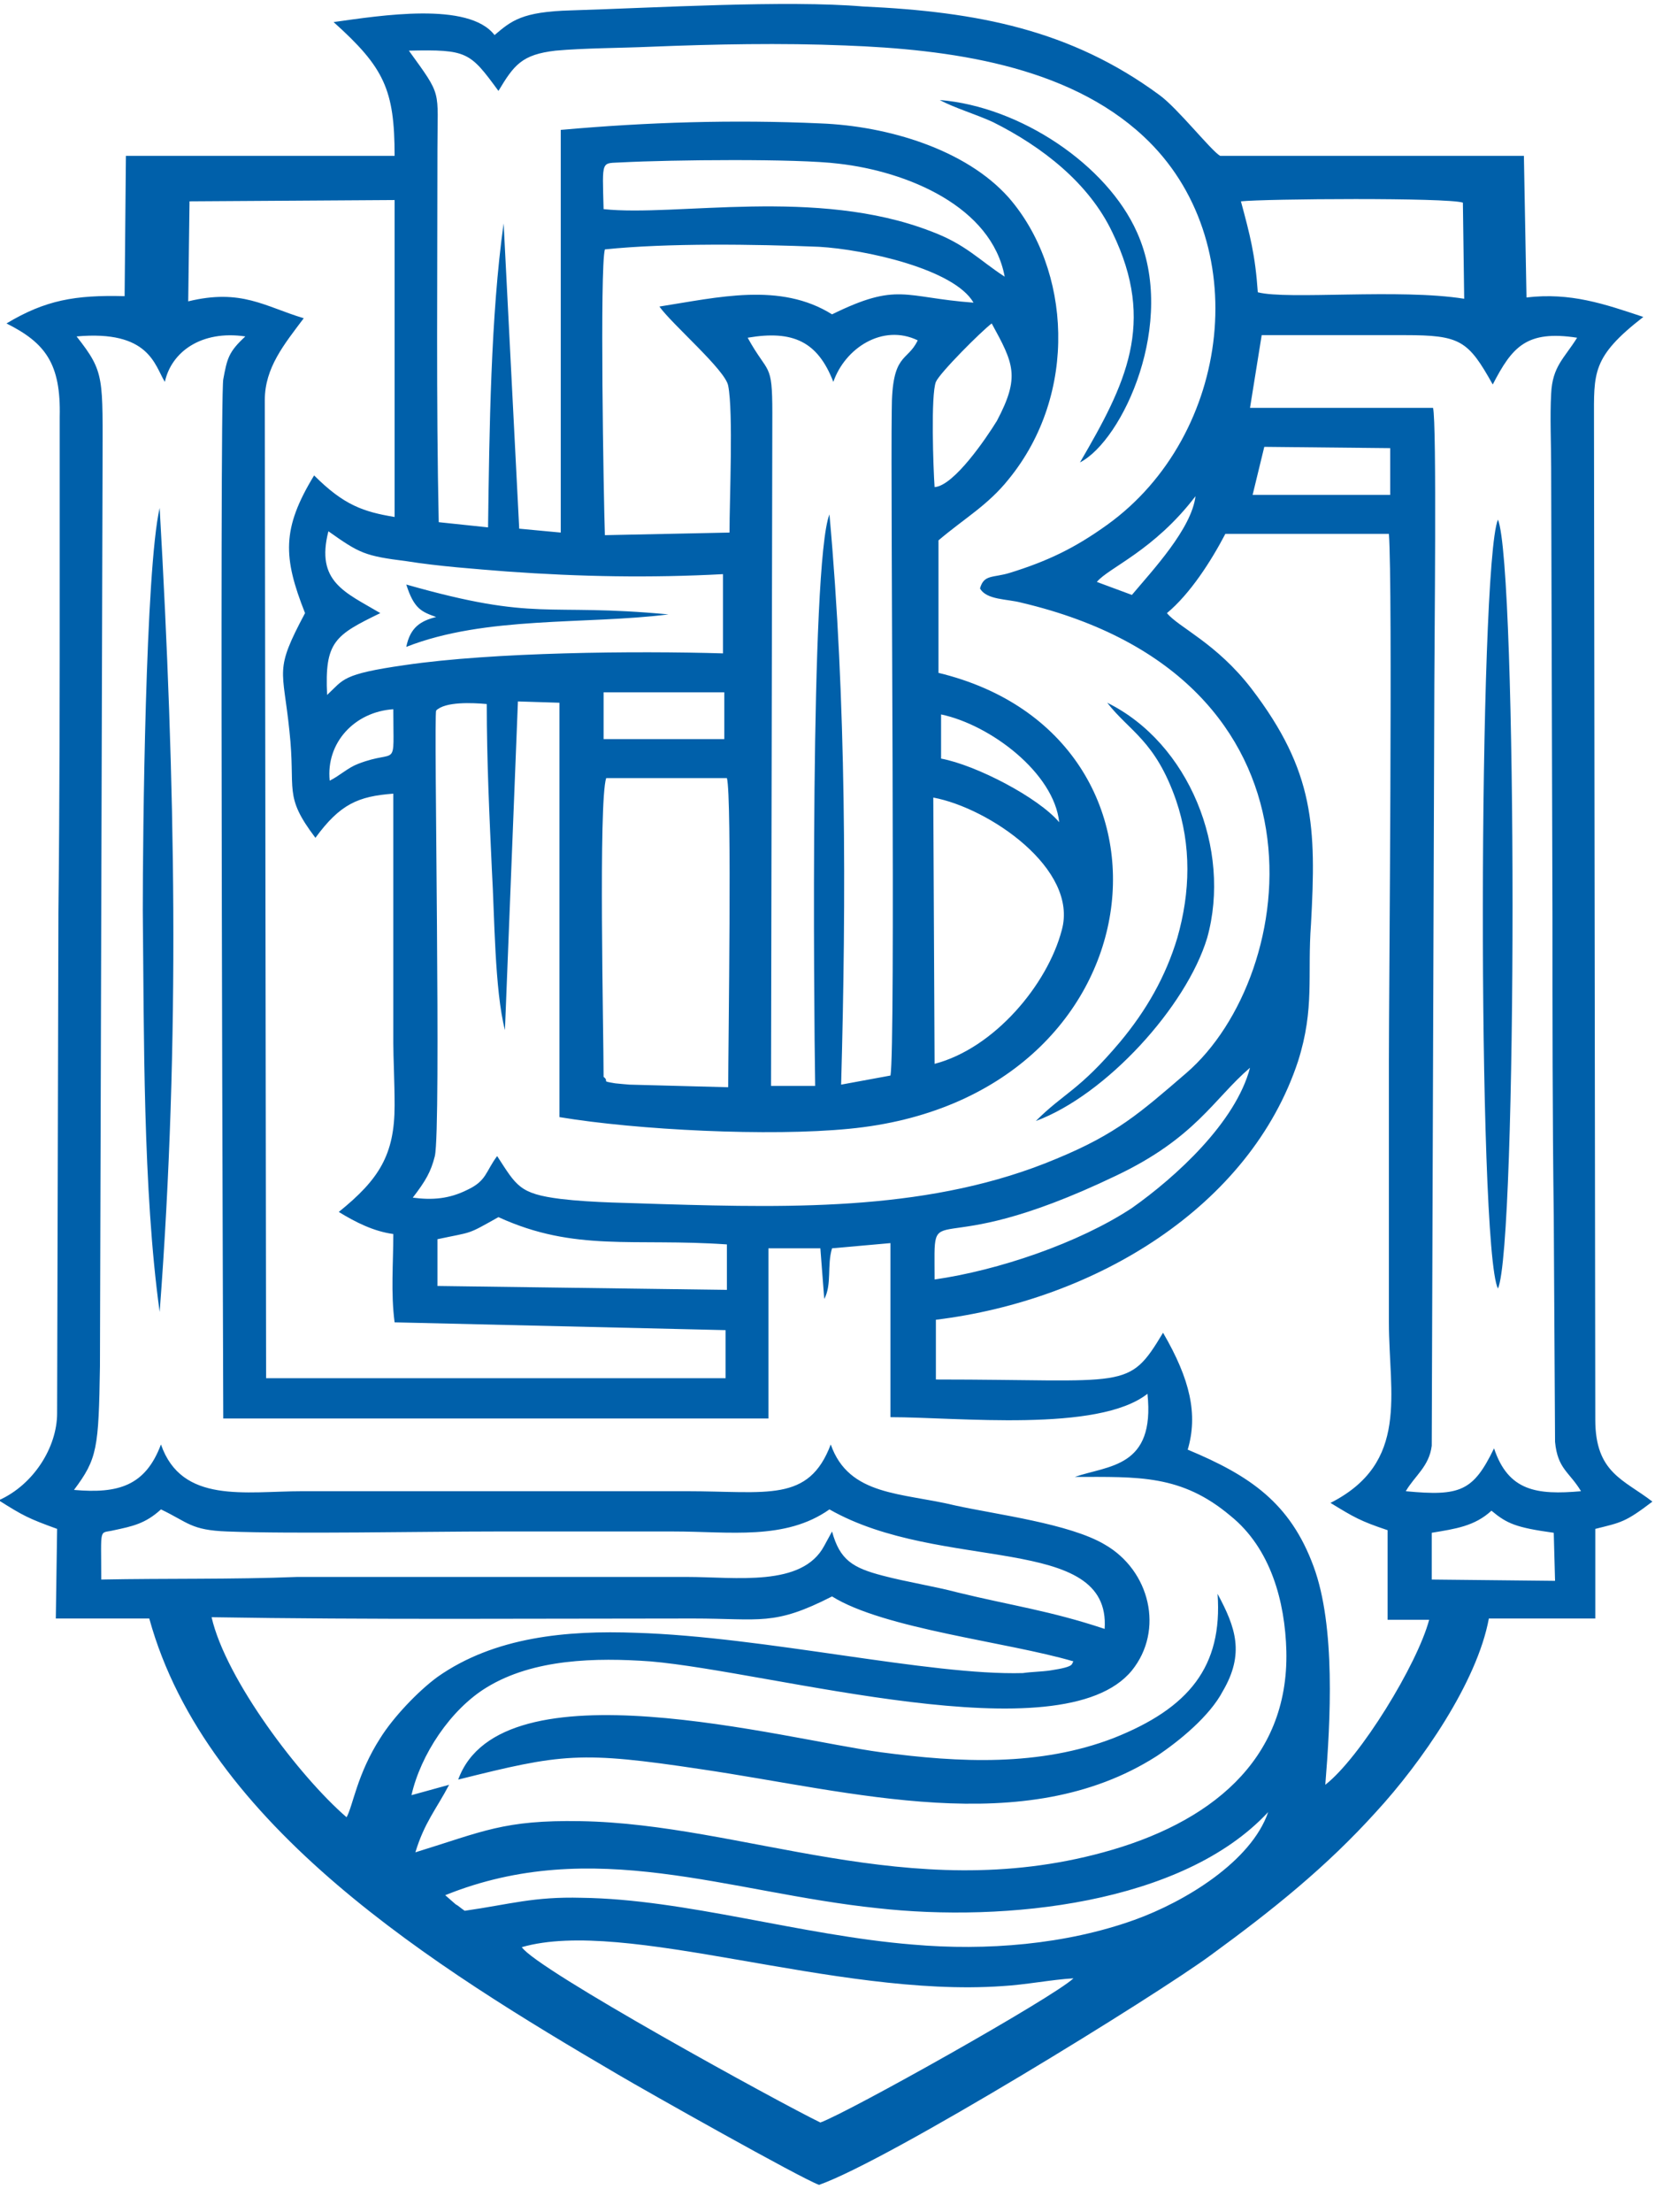 <?xml version="1.0" encoding="utf-8"?>
<!-- Generator: Adobe Illustrator 22.1.0, SVG Export Plug-In . SVG Version: 6.00 Build 0)  -->
<svg version="1.1" id="Режим_изоляции"
	 xmlns="http://www.w3.org/2000/svg" xmlns:xlink="http://www.w3.org/1999/xlink" x="0px" y="0px" viewBox="0 0 127.5 170.3"
	 style="enable-background:new 0 0 127.5 170.3;" xml:space="preserve">
<style type="text/css">
	.st0{fill:#0060AA;}
</style>
<path class="st0" d="M63.1,168.2c5.4-1.9,26-14.6,30.2-17.7c4.8-3.5,8.9-6.8,12.7-11c3.5-3.8,7.8-10,8.7-14.9l8.2,0l0-6.9
	c2-0.5,2.3-0.5,4.4-2.1c-2.2-1.7-4.4-2.2-4.4-6.3l-0.1-76.9c0-3.7-0.2-4.9,3.8-8c-3-1-5.6-1.9-9-1.5l-0.2-10.9L94,12
	c-0.7-0.4-3.3-3.7-4.7-4.7c-6.8-5-14-6.4-22.8-6.8C60.6,0,50.5,0.6,44,0.8c-3.8,0.1-4.6,0.8-5.9,1.9c-2-2.6-8.8-1.5-12.4-1
	c3.9,3.5,4.7,5.2,4.7,10.3L9.7,12L9.6,22.8c-3.8-0.1-6.1,0.3-9.1,2.1c3,1.5,4.2,3.1,4.1,7.2c0,4.3,0,7.9,0,12.1c0,8.7,0,17.3-0.1,26
	l-0.1,38.6c0,2.6-1.8,5.5-4.5,6.7c1.9,1.2,2.3,1.4,4.5,2.2l-0.1,6.9l7.2,0c4.4,16,22.1,26.9,36.1,35.1
	C49.8,161,61.7,167.7,63.1,168.2 M38.4,7c1.2-2,1.8-2.8,4.4-3.1c2.2-0.2,5-0.2,7.3-0.3c4.9-0.2,10.1-0.3,15-0.1c8,0.3,17.1,1.5,23,7
	c8.6,8,6.8,23-2.8,29.9c-2.5,1.8-4.6,2.8-7.5,3.7c-1.3,0.4-2,0.1-2.3,1.2c0.5,0.9,2.1,0.8,3.2,1.1c24.6,5.8,21.4,28.7,12.7,36.2
	c-3.6,3.1-5.4,4.7-10,6.6c-9.5,4-20.1,3.8-30.3,3.5c-2.5-0.1-5.4-0.1-7.9-0.4c-3.2-0.4-3.4-1-4.9-3.3c-0.9,1.2-0.8,1.9-2.3,2.6
	c-1.4,0.7-2.7,0.8-4.2,0.6c1-1.3,1.4-2,1.7-3.2c0.5-2.2-0.1-33.8,0.1-34.3c0.7-0.7,2.8-0.6,3.9-0.5c0,4.3,0.2,8.6,0.4,12.9
	c0.2,3.3,0.2,9.1,1,12.2l1-25.3l3.2,0.1l0,31.9c6,1,16.2,1.5,22.3,0.9c24.2-2.3,27.2-30.2,6.9-35.1l0-10.2c2-1.7,3.8-2.7,5.4-4.7
	c5.4-6.6,4.8-16.2,0-21.7c-3.3-3.7-9.3-5.5-14.5-5.7c-6.7-0.3-13.3-0.1-20,0.5l0,31L40,40.7l-1.2-23.5c-1,7.1-1.1,16-1.2,23.4
	l-3.8-0.4c-0.2-9.2-0.1-19.3-0.1-28.7c0-4.7,0.4-4-2.2-7.6C36,3.8,36.2,4,38.4,7z M96.9,22.5c-0.2-2.9-0.6-4.4-1.3-7
	c1.9-0.2,15.9-0.3,17.1,0.1l0.1,7.4C107.8,22.2,99.2,23.1,96.9,22.5z M46.5,16.1c-0.1-3.9-0.2-3.5,1.4-3.6
	c3.8-0.2,13.5-0.3,16.7,0.1c5.3,0.6,11.8,3.3,12.8,8.7c-2-1.3-3-2.5-5.7-3.5C62.9,14.4,52.1,16.7,46.5,16.1z M23.5,47.2
	c-2.4,4.5-1.7,4.2-1.2,9.1c0.5,4.6-0.5,4.9,2,8.2c1.9-2.6,3.3-3.2,6-3.4c0,6.4,0,12.8,0,19.2c0,1.1,0.1,3,0.1,4.8
	c0,3.8-1.2,5.7-4.3,8.2c1.3,0.8,2.7,1.5,4.2,1.7c0,2.3-0.2,4.5,0.1,6.8l25.5,0.6l0,3.7l-35.4,0l-0.1-75.3c0-2.5,1.5-4.3,3-6.3
	c-3-0.9-4.8-2.3-8.9-1.3l0.1-7.7l15.8-0.1v24.4c-2.4-0.4-3.9-0.9-6.2-3.2C21.7,40.7,21.8,42.9,23.5,47.2z M46.6,19.2
	c4.8-0.5,11.6-0.4,16.5-0.2c3.5,0.2,10.4,1.7,11.9,4.3c-5.4-0.4-5.8-1.6-10.9,0.9c-4-2.5-8.8-1.3-13.3-0.6c1,1.4,5.1,4.9,5.3,6.1
	c0.4,2,0.1,8.8,0.1,11.3l-9.6,0.2C46.5,38.3,46.2,20.6,46.6,19.2z M17.2,109.2l42,0l0-13.1l4,0l0.3,3.9c0.6-1.1,0.2-2.6,0.6-3.9
	l4.5-0.4l0,13.4c5.2,0,16,1.2,19.8-1.8c0.6,5.7-3,5.5-5.6,6.4c4.9,0,8.2-0.2,12,3c3.1,2.5,4.2,6.6,4.3,10.4
	c0.2,8.5-6,13.3-14.1,15.5c-15,4.1-27.7-2.2-40.3-2.4c-5.9-0.1-7.5,0.8-12.7,2.4c0.7-2.3,1.6-3.3,2.6-5.2l-2.9,0.8
	c0.7-3.1,3-6.6,5.8-8.3c3.6-2.2,8.4-2.3,12.6-2c9.4,0.8,31.7,7.3,37.1,0.7c2.5-3.1,1.4-7.7-2.1-9.7c-2.7-1.6-8.3-2.3-11.5-3
	c-4.1-1-8.2-0.7-9.6-4.7c-1.7,4.5-4.9,3.6-11.1,3.6c-9.9,0-19.7,0-29.6,0c-4.4,0-9.3,1-10.9-3.6c-1.2,3.2-3.3,3.8-6.7,3.5
	c1.8-2.4,1.9-3.2,2-9.5L7.9,36c0-7,0.2-7.3-2-10.1c5.6-0.5,6,2.2,6.8,3.5c0.5-2.3,2.8-4,6.2-3.5c-1.3,1.2-1.4,1.7-1.7,3.3
	C16.9,31,17.2,106.6,17.2,109.2z M68.6,82.8l-3.8,0.7c0.4-14.4,0.4-29.6-0.9-43.9c-1.5,3.8-1.2,37.8-1.1,44l-3.4,0l0.1-51.8
	c0-4-0.3-2.9-1.9-5.8c3.5-0.6,5.4,0.3,6.6,3.4c0.9-2.6,3.8-4.5,6.5-3.2c-0.8,1.7-2,0.9-2,5.4C68.6,38.1,69,80.8,68.6,82.8z
	 M97.2,25.8c3.7,0,7.3,0,11,0c4.3,0,4.9,0.4,6.8,3.8c1.5-2.9,2.6-4.2,6.5-3.6c-1,1.6-1.9,2.2-2,4.3c-0.1,1.8,0,3.9,0,5.7l0.1,34.5
	c0,7.7,0,15.4,0.1,23.1l0.1,17.4c0.2,2.1,1.1,2.3,2,3.8c-3.4,0.3-5.6,0-6.7-3.3c-1.6,3.3-2.6,3.7-6.8,3.3c0.7-1.2,1.8-1.9,2-3.5
	l0.2-58.6c0-2.7,0.2-20.2-0.1-21.3l-14.1,0L97.2,25.8z M72,37.5c-0.1-1.4-0.3-7.1,0.1-8.1c0.3-0.7,3.5-3.9,4.3-4.5
	c1.7,3.1,2.2,4.1,0.4,7.5C76,33.7,73.5,37.4,72,37.5z M97.4,34.4l9.7,0.1l0,3.6l-10.6,0L97.4,34.4z M84.5,44.8
	c0.9-1.1,4.4-2.4,7.6-6.6c-0.3,2.5-3.3,5.7-4.9,7.6L84.5,44.8z M55.7,44.2l0,6.1C49,50.1,38,50.2,31.2,51.2c-4.9,0.7-4.7,1.1-6,2.3
	c-0.2-4.1,0.6-4.6,4.1-6.3c-2.7-1.6-5-2.4-4-6.3c2.4,1.7,2.8,1.9,6,2.3c2.5,0.4,5.3,0.6,7.8,0.8C44.7,44.4,50.1,44.5,55.7,44.2z
	 M89.9,47.2c1.8-1.5,3.4-4,4.5-6.1h12.6c0.3,4.1,0,35.4,0,40.5c0,6.7,0,13.5,0,20.2c0,5.5,1.6,10.8-4.5,13.9
	c1.8,1.1,2.3,1.4,4.4,2.1l0,6.9l3.2,0c-0.9,3.4-5.3,10.6-8,12.7c0.4-4.9,0.8-12.2-0.9-16.8c-1.8-4.9-4.9-7-9.7-9
	c0.8-2.7,0.2-5.4-1.9-9c-2.7,4.5-2.7,3.6-17.5,3.6l0-4.6c12.3-1.5,24.2-8.7,27.9-19.9c1.3-4.1,0.7-6.6,1-10.6
	c0.4-7.4,0.3-11.7-4.6-18.1C93.7,49.5,90.8,48.3,89.9,47.2z M46.5,53.3l9.3,0l0,3.6l-9.3,0V53.3z M25.4,60.1
	c-0.3-2.9,1.9-5.3,4.9-5.5c0,4.8,0.4,3-2.7,4.2C26.8,59.1,26.2,59.7,25.4,60.1z M72.5,55c3.8,0.8,8.7,4.5,9.1,8.3
	c-1.6-1.9-6.4-4.4-9.1-4.9l0-1.5L72.5,55z M72,81.9l-0.1-20.5c4.3,0.8,11.2,5.5,9.9,10.2C80.7,75.8,76.6,80.7,72,81.9z M72,98.5
	c0-6.9-0.8-0.9,14-8c6.1-2.9,7.5-5.9,10.3-8.3c-1.1,4.2-5.7,8.4-9.1,10.8C83.1,95.7,76.9,97.8,72,98.5z M46.5,82.9
	c0-3.4-0.4-21.2,0.2-23l9.3,0c0.4,1.4,0.1,20.7,0.1,23.8l-7.6-0.2c-0.1,0-1.1-0.1-1.1-0.1C46.2,83.2,47,83.3,46.5,82.9z M33.7,95.4
	c2.8-0.6,2.2-0.3,4.7-1.7c5.9,2.7,10.4,1.6,17.6,2.1l0,3.5L33.7,99L33.7,95.4z M7.8,121.6c0-4.2-0.2-3.5,1-3.8
	c1.4-0.3,2.4-0.5,3.6-1.6c2.1,1,2.3,1.6,5.1,1.7c5.1,0.2,15.2,0,20.6,0c4.6,0,9.2,0,13.8,0c4.3,0,8.6,0.7,12-1.7
	c8.6,4.9,21.7,1.8,21.2,9.2c-4.2-1.4-7.2-1.8-11.3-2.8c-1.9-0.5-3.9-0.8-5.8-1.3c-2.3-0.6-3.3-1.2-3.9-3.4l-0.6,1.1
	c-1.7,3.2-6.8,2.4-10.6,2.4H22.9C17.9,121.6,12.8,121.5,7.8,121.6z M110.3,118c1.8-0.3,3.3-0.5,4.6-1.7c1.2,1,1.9,1.3,4.8,1.7
	l0.1,3.7l-9.5-0.1L110.3,118z M16.3,124.5c12,0.2,24.9,0.1,37.1,0.1c5.2,0,6.2,0.6,10.7-1.7c4,2.5,13.5,3.5,18.6,5
	c-0.2,0.2,0.2,0.4-1.8,0.7c-0.7,0.1-1.4,0.1-2.1,0.2c-7.2,0.2-19.9-2.8-29.8-3.1c-5.3-0.2-10.9,0.3-15.3,3.4
	c-1.5,1.1-3.4,3.1-4.4,4.7c-1.8,2.8-2.1,5.2-2.6,6.1C23.1,136.8,17.4,129.3,16.3,124.5z M35.8,147.1c-0.3-0.2-0.5-0.4-0.7-0.5
	l-0.8-0.7c11.4-4.6,21.8-0.2,33.3,1c9.8,1.1,23.5-0.3,30.1-7.4c-1.3,3.8-6.4,6.9-10.3,8.3c-5.3,1.9-11.4,2.4-17.1,1.9
	c-8.6-0.7-17.5-3.5-25.5-3.6C41.1,146,39.3,146.6,35.8,147.1z M35.3,137c8-2,9.4-2.2,18.7-0.8c11.6,1.7,24.9,5.5,35.1-1
	c1.8-1.2,4.1-3.1,5.1-5c1.7-2.9,1-4.9-0.4-7.5c0.4,5.6-2.2,8.8-8,11.1c-5.7,2.2-11.9,1.9-17.9,1.1C60.4,133.9,38.6,127.9,35.3,137z
	 M115.4,99.2c1.5-3.3,1.5-55.6,0-59.2C113.9,43.6,113.8,96,115.4,99.2z M12.3,101c1.6-21.1,1.2-40.8,0-61.9
	c-1.1,4.8-1.3,25.1-1.3,31C11.1,79.6,11,91.6,12.3,101z M85.3,54.1c1.7,2.2,3.7,2.9,5.3,7.5c1.2,3.5,1.1,7.1,0.1,10.6
	c-0.9,3-2.4,5.6-4.4,8c-3.2,3.8-4.3,3.9-6.5,6.1c5.4-2,11.6-8.8,13.2-14.1C94.9,65.4,91.6,57.2,85.3,54.1z M83.2,35.6
	c3.3-1.7,7.5-10.8,4.4-17.7c-2.3-5.2-9-9.7-15.2-10.2c1.1,0.6,2.8,1.1,4.1,1.7c3.8,1.9,7.4,4.7,9.2,8.5
	C89.1,24.9,86.7,29.6,83.2,35.6z M31.3,45c0.6,1.9,1.2,2.1,2.3,2.5c-1.2,0.3-2,0.8-2.3,2.3c6.1-2.4,13.8-1.7,20.2-2.5
	C41.9,46.4,41.5,47.9,31.3,45z M40.2,149.9c8-2.3,24.1,3.9,37,3c1.8-0.1,3.8-0.5,5.5-0.6c-1.6,1.5-17.3,10.3-19.5,11.1
	C60.1,161.9,41.3,151.6,40.2,149.9z"/>
</svg>
